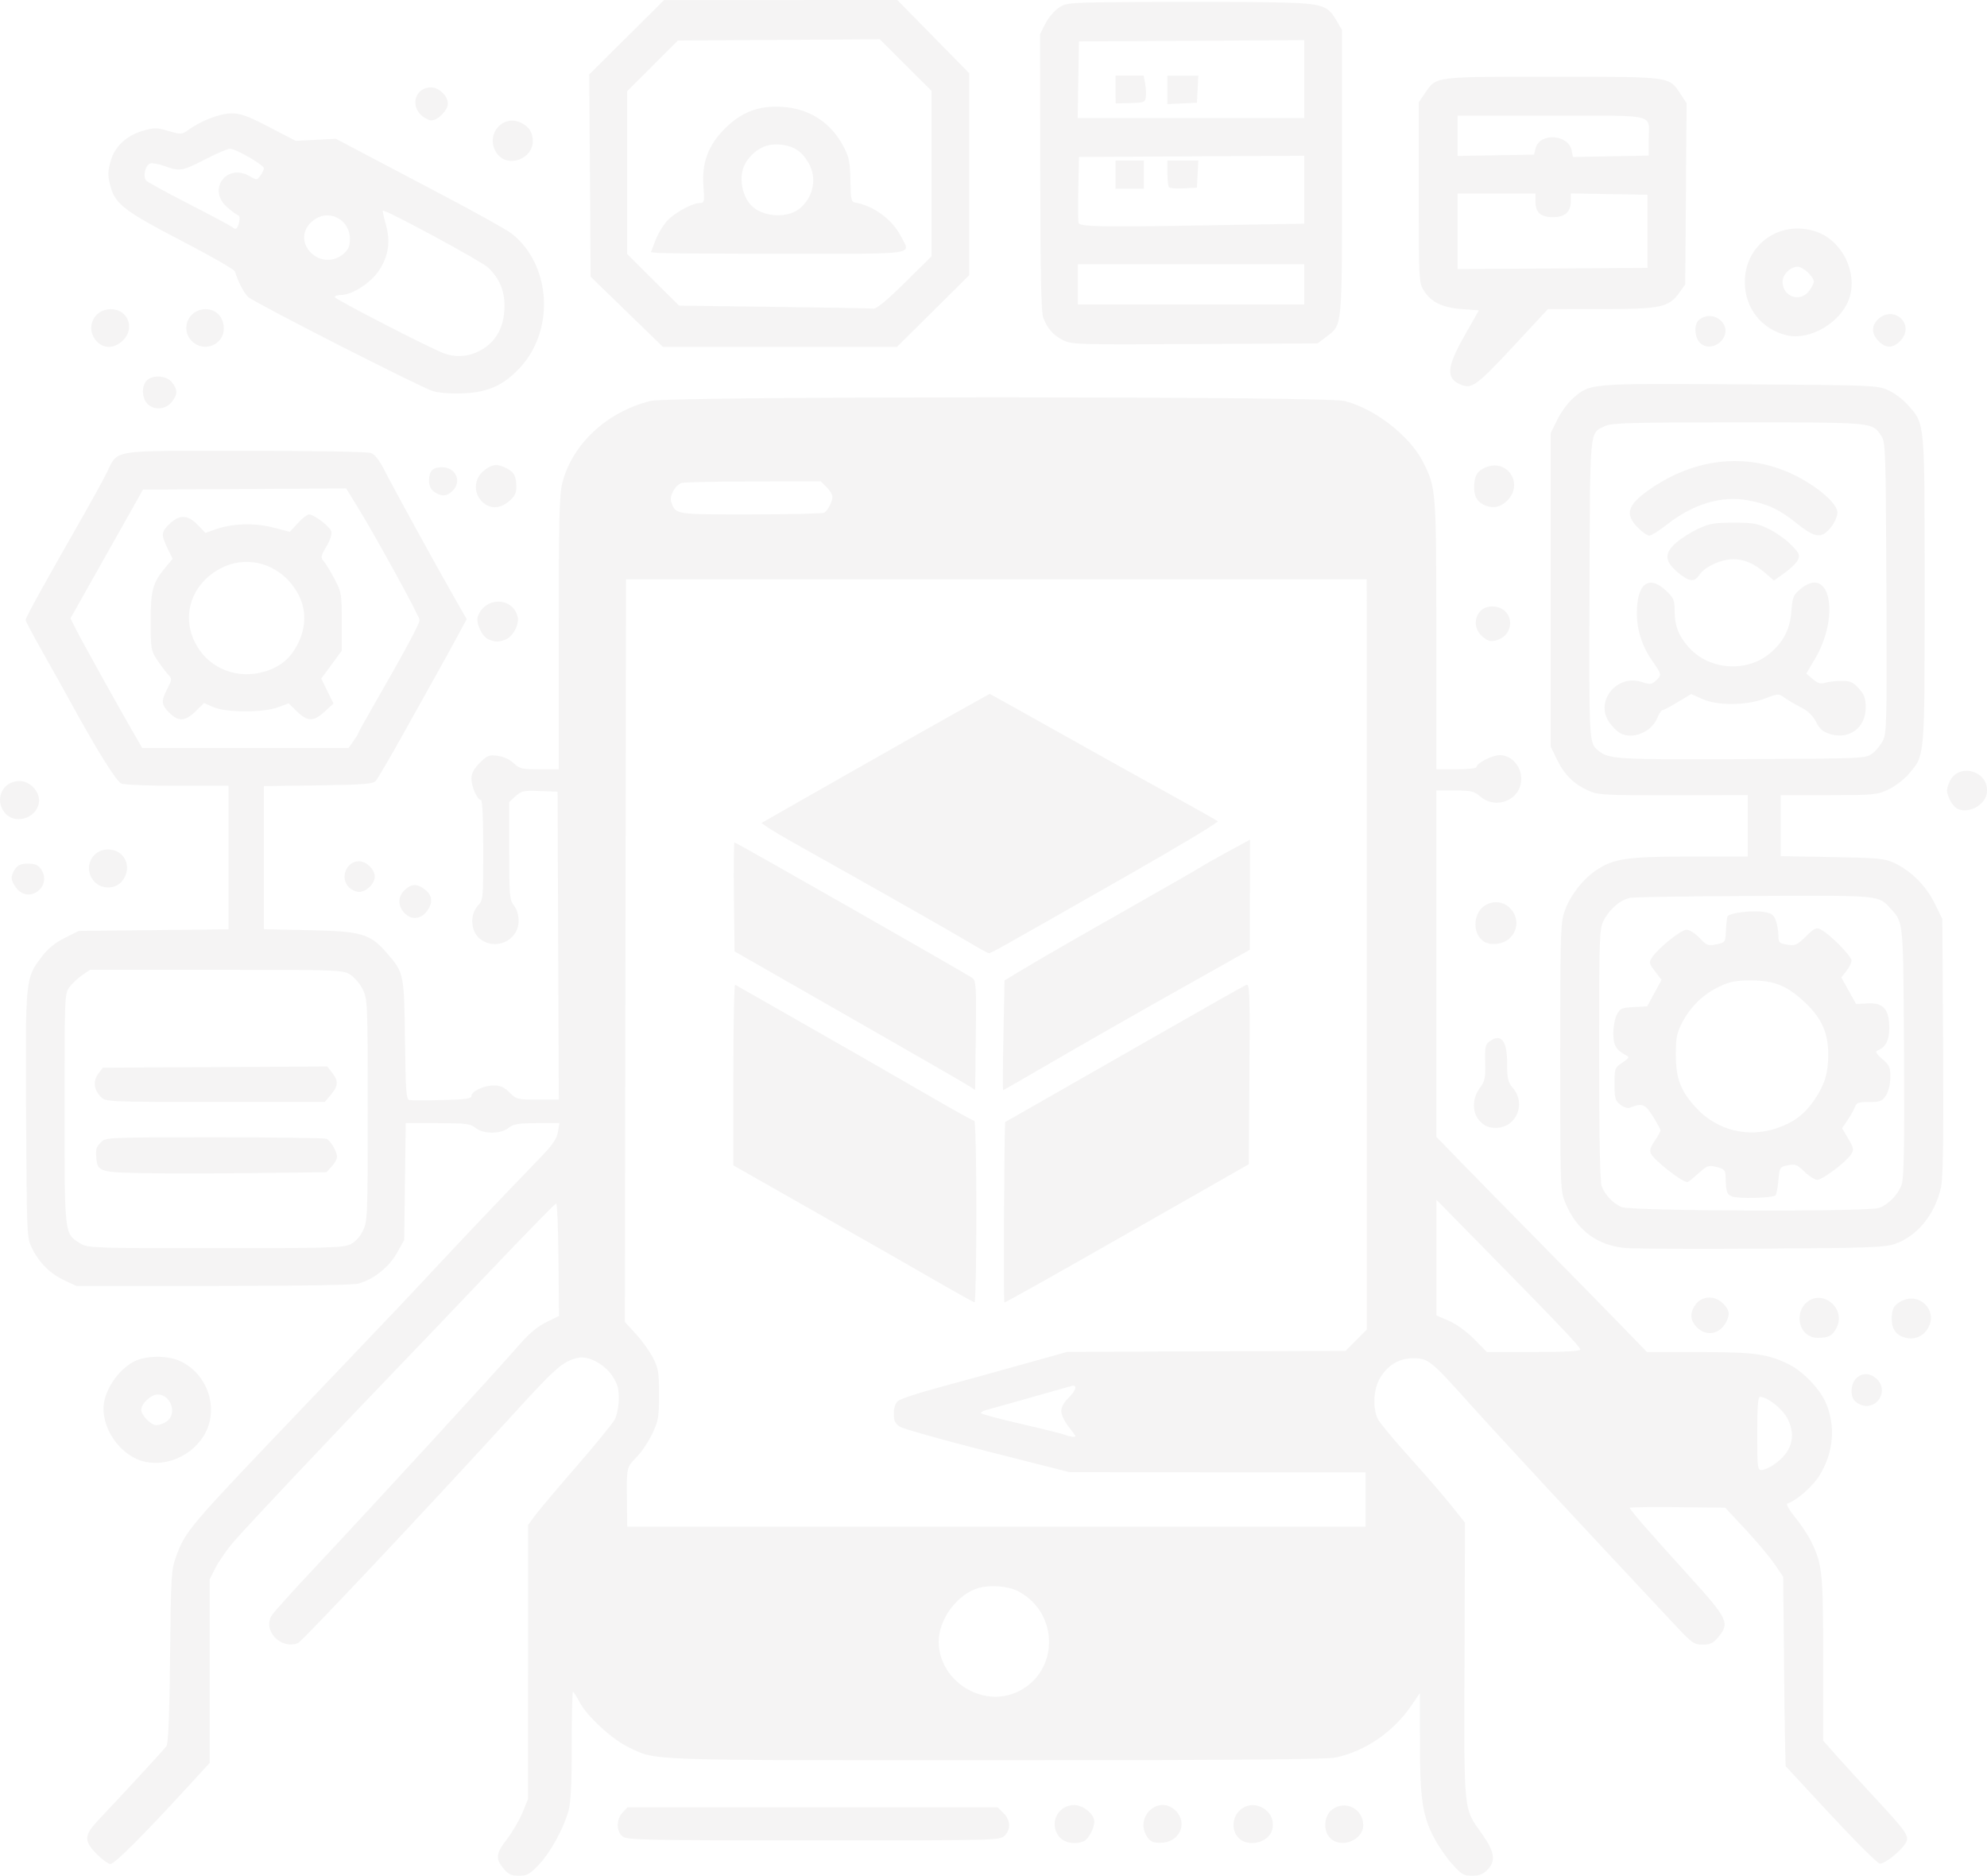 <?xml version="1.0" encoding="UTF-8" standalone="no"?>
<!-- Created with Inkscape (http://www.inkscape.org/) -->

<svg
   width="158.931mm"
   height="150.015mm"
   viewBox="0 0 158.931 150.015"
   version="1.1"
   id="svg1"
   xml:space="preserve"
   sodipodi:docname="path1.svg"
   inkscape:version="1.3.2 (091e20ef0f, 2023-11-25, custom)"
   xmlns:inkscape="http://www.inkscape.org/namespaces/inkscape"
   xmlns:sodipodi="http://sodipodi.sourceforge.net/DTD/sodipodi-0.dtd"
   xmlns="http://www.w3.org/2000/svg"
   xmlns:svg="http://www.w3.org/2000/svg"><sodipodi:namedview
     id="namedview1"
     pagecolor="#505050"
     bordercolor="#eeeeee"
     borderopacity="1"
     inkscape:showpageshadow="0"
     inkscape:pageopacity="0"
     inkscape:pagecheckerboard="0"
     inkscape:deskcolor="#505050"
     inkscape:document-units="mm"
     inkscape:zoom="0.90730035"
     inkscape:cx="299.79047"
     inkscape:cy="283.80899"
     inkscape:window-width="1366"
     inkscape:window-height="740"
     inkscape:window-x="0"
     inkscape:window-y="0"
     inkscape:window-maximized="1"
     inkscape:current-layer="svg1" /><defs
     id="defs1" /><g
     id="layer1"
     transform="translate(-25.535,-73.492)"
     style="opacity:0.05;mix-blend-mode:lighten"><path
       style="fill:#241c1c"
       d="m 65.812,222.928 c -0.666,-0.792 -0.617,-1.199 0.285,-2.369 0.426,-0.552 0.975,-1.493 1.222,-2.093 l 0.448,-1.09 0.004,-10.963 0.004,-10.963 0.539,-0.736 c 0.296,-0.405 1.788,-2.174 3.315,-3.932 1.527,-1.758 2.914,-3.456 3.082,-3.774 0.17,-0.321 0.311,-1.045 0.317,-1.629 0.009,-0.848 -0.091,-1.206 -0.521,-1.856 -0.621,-0.939 -1.933,-1.63 -2.739,-1.442 -1.226,0.286 -1.76,0.754 -5.371,4.718 -6.347,6.966 -16.705,17.976 -17.029,18.101 -1.405,0.539 -2.868,-1.045 -2.078,-2.25 0.167,-0.256 1.682,-1.933 3.366,-3.727 4.975,-5.301 14.633,-15.825 16.534,-18.016 0.668,-0.769 1.37,-1.346 2.037,-1.672 l 1.018,-0.498 -0.04,-4.502 c -0.022,-2.476 -0.103,-4.502 -0.181,-4.502 -0.078,0 -2.463,2.441 -5.299,5.424 -2.837,2.983 -6.305,6.613 -7.707,8.067 -4.493,4.657 -11.81,12.418 -12.809,13.586 -0.532,0.623 -1.179,1.552 -1.437,2.065 l -0.47,0.933 v 7.338 7.338 l -1.934,2.106 c -3.434,3.74 -5.678,5.975 -5.997,5.975 -0.172,0 -0.665,-0.356 -1.096,-0.792 -1.044,-1.054 -1.026,-1.499 0.112,-2.707 2.586,-2.745 5.262,-5.652 5.457,-5.928 0.156,-0.221 0.243,-2.342 0.294,-7.189 0.069,-6.464 0.097,-6.941 0.477,-7.963 0.786,-2.115 0.87,-2.213 10.695,-12.499 6.781,-7.099 7.531,-7.889 10.201,-10.755 1.45,-1.557 3.698,-3.934 4.995,-5.283 1.297,-1.349 2.851,-2.967 3.452,-3.596 0.795,-0.831 1.124,-1.333 1.206,-1.84 l 0.113,-0.696 h -1.792 c -1.506,0 -1.868,0.06 -2.272,0.377 -0.317,0.249 -0.765,0.377 -1.321,0.377 -0.555,0 -1.004,-0.128 -1.321,-0.377 -0.426,-0.335 -0.765,-0.377 -3.033,-0.377 h -2.553 l -0.059,4.67 -0.059,4.67 -0.582,1.038 c -0.632,1.128 -1.868,2.115 -3.064,2.447 -0.436,0.121 -4.766,0.192 -11.638,0.192 l -10.944,-7.9e-4 -0.943,-0.441 c -1.14,-0.533 -2.026,-1.409 -2.596,-2.564 -0.42,-0.853 -0.424,-0.938 -0.477,-10.659 -0.06,-10.972 -0.065,-10.923 1.257,-12.672 0.477,-0.631 1.052,-1.101 1.823,-1.49 l 1.126,-0.568 5.991,-0.063 5.991,-0.063 v -5.739 -5.739 h -4.045 c -2.225,0 -4.252,-0.079 -4.506,-0.175 -0.423,-0.161 -1.975,-2.66 -4.344,-6.995 -0.312,-0.571 -1.189,-2.139 -1.95,-3.484 -0.761,-1.345 -1.383,-2.518 -1.383,-2.605 0,-0.199 1.331,-2.609 4.716,-8.535 0.593,-1.038 1.361,-2.439 1.707,-3.113 1.054,-2.054 0.018,-1.878 11.066,-1.883 5.743,-0.002 9.852,0.069 10.136,0.177 0.317,0.121 0.678,0.581 1.074,1.368 0.643,1.28 4.188,7.734 5.671,10.325 l 0.911,1.591 -0.822,1.522 c -0.452,0.837 -1.157,2.117 -1.566,2.843 -0.409,0.726 -1.618,2.892 -2.687,4.812 -1.069,1.92 -2.064,3.618 -2.211,3.774 -0.22,0.232 -1.051,0.294 -4.602,0.343 l -4.334,0.06 v 5.722 5.722 l 3.632,0.077 c 4.183,0.089 4.841,0.279 6.164,1.783 1.406,1.598 1.424,1.68 1.489,6.99 0.051,4.132 0.097,4.761 0.354,4.812 0.162,0.032 1.346,0.033 2.63,8e-4 1.862,-0.046 2.335,-0.112 2.335,-0.325 0,-0.379 0.99,-0.843 1.798,-0.843 0.509,0 0.83,0.145 1.25,0.566 0.544,0.544 0.63,0.566 2.251,0.566 h 1.685 l -0.049,-12.312 -0.049,-12.312 -1.427,-0.054 c -1.299,-0.05 -1.473,-0.012 -1.934,0.416 l -0.507,0.47 v 3.895 c 0,3.609 0.028,3.93 0.377,4.374 0.232,0.295 0.377,0.765 0.377,1.224 0,1.606 -1.916,2.453 -3.15,1.392 -0.701,-0.603 -0.754,-1.917 -0.105,-2.608 0.413,-0.439 0.425,-0.564 0.425,-4.449 0,-2.469 -0.07,-3.998 -0.184,-3.998 -0.29,0 -0.76,-1.055 -0.76,-1.708 0,-0.429 0.186,-0.78 0.666,-1.26 0.6,-0.6 0.742,-0.655 1.436,-0.562 0.466,0.062 0.971,0.296 1.279,0.59 0.462,0.442 0.649,0.487 2.055,0.487 h 1.546 v -10.904 c 0,-9.246 0.045,-11.075 0.293,-12.029 0.81,-3.111 3.582,-5.673 7.066,-6.53 1.547,-0.381 53.947,-0.378 55.475,0.003 2.421,0.604 5.234,2.784 6.296,4.881 1.05,2.072 1.063,2.238 1.063,13.863 v 10.716 h 1.604 c 0.882,0 1.604,-0.078 1.604,-0.173 0,-0.315 1.26,-0.959 1.877,-0.959 0.916,0 1.709,0.875 1.709,1.887 0,1.676 -1.986,2.531 -3.284,1.415 -0.484,-0.416 -0.722,-0.471 -2.028,-0.471 h -1.48 v 13.847 13.847 l 1.9,1.956 c 1.045,1.076 3.995,4.08 6.557,6.678 2.562,2.597 5.498,5.59 6.524,6.651 l 1.867,1.929 h 4.179 c 4.487,0 5.514,0.145 7.24,1.019 1.08,0.547 2.392,1.92 2.871,3.004 0.822,1.861 0.641,4.033 -0.489,5.839 -0.568,0.909 -1.825,2.009 -2.584,2.261 -0.112,0.037 0.178,0.536 0.645,1.109 0.467,0.573 1.041,1.439 1.276,1.925 0.891,1.841 0.954,2.459 0.957,9.391 l 0.002,6.529 1.085,1.224 c 0.597,0.673 2.029,2.241 3.183,3.485 2.368,2.552 2.623,2.924 2.353,3.43 -0.337,0.63 -1.73,1.754 -2.098,1.693 -0.196,-0.032 -1.971,-1.799 -3.945,-3.927 l -3.588,-3.868 -0.052,-2.453 c -0.028,-1.349 -0.057,-3.429 -0.062,-4.623 -0.006,-1.193 -0.027,-3.499 -0.047,-5.123 l -0.036,-2.953 -0.708,-1.035 c -0.389,-0.569 -1.431,-1.81 -2.316,-2.758 l -1.608,-1.723 -3.817,-0.044 c -2.099,-0.024 -3.817,0.002 -3.816,0.059 1.8e-4,0.148 1.565,1.944 4.765,5.469 3.104,3.42 3.256,3.744 2.295,4.886 -0.393,0.467 -0.634,0.581 -1.23,0.581 -0.681,0 -0.853,-0.119 -2.106,-1.455 -7.85,-8.372 -14.293,-15.317 -16.665,-17.963 -2.966,-3.309 -3.19,-3.487 -4.399,-3.487 -1.134,0 -2.074,0.58 -2.677,1.653 -0.498,0.886 -0.554,2.407 -0.12,3.236 0.162,0.309 1.291,1.665 2.509,3.015 1.218,1.349 2.716,3.08 3.328,3.846 l 1.114,1.393 -0.032,11.06 c -0.036,12.466 -0.118,11.685 1.456,13.924 0.964,1.371 1.057,2.104 0.356,2.805 -0.336,0.336 -0.669,0.463 -1.209,0.463 -0.654,0 -0.848,-0.114 -1.575,-0.922 -0.456,-0.507 -1.105,-1.439 -1.442,-2.072 -0.946,-1.776 -1.154,-3.15 -1.158,-7.665 l -0.003,-3.96 -0.636,0.941 c -1.459,2.158 -3.709,3.71 -6.119,4.22 -0.711,0.15 -8.561,0.212 -27.179,0.212 -28.465,0 -27.055,0.05 -29.361,-1.041 -1.283,-0.607 -3.304,-2.46 -3.892,-3.568 -0.252,-0.475 -0.501,-0.863 -0.553,-0.863 -0.052,1e-4 -0.095,1.932 -0.095,4.293 0,3.093 -0.073,4.556 -0.263,5.236 -0.4,1.434 -1.459,3.349 -2.388,4.319 -0.714,0.745 -0.94,0.87 -1.575,0.87 -0.596,0 -0.837,-0.114 -1.23,-0.581 z m 41.152,-14.154 c 3.303,-1.599 3.305,-6.301 0.003,-8.029 -0.766,-0.401 -2.176,-0.52 -3.126,-0.264 -1.717,0.463 -3.247,2.519 -3.224,4.333 0.039,3.14 3.535,5.321 6.347,3.959 z m 27.798,-15.362 v -2.17 l -11.84,-0.007 -11.84,-0.007 -6.546,-1.663 c -3.601,-0.915 -6.763,-1.805 -7.029,-1.979 -0.378,-0.248 -0.482,-0.472 -0.482,-1.037 0,-0.45 0.124,-0.831 0.33,-1.012 0.182,-0.16 1.604,-0.634 3.161,-1.054 1.557,-0.42 4.529,-1.239 6.604,-1.82 l 3.774,-1.057 11.133,-0.041 11.133,-0.041 0.849,-0.849 0.849,-0.849 -0.004,-30.002 -0.004,-30.002 H 105.228 75.607 l -0.047,29.692 -0.047,29.692 0.896,0.984 c 0.493,0.541 1.109,1.402 1.368,1.913 0.414,0.817 0.472,1.172 0.472,2.911 0,1.775 -0.055,2.099 -0.528,3.113 -0.291,0.623 -0.857,1.472 -1.258,1.887 -0.826,0.854 -0.812,0.791 -0.782,3.538 l 0.022,2.028 h 29.53 29.53 z M 100.326,175.887 c -1.66,-0.959 -5.97,-3.42 -9.576,-5.469 l -6.557,-3.725 v -7.266 c 0,-3.997 0.064,-7.229 0.142,-7.183 0.078,0.046 1.967,1.121 4.198,2.39 4.466,2.54 7.695,4.392 11.964,6.864 1.547,0.896 2.884,1.629 2.972,1.629 0.088,0 0.159,3.269 0.159,7.265 0,3.996 -0.064,7.259 -0.142,7.252 -0.078,-0.007 -1.5,-0.797 -3.161,-1.756 z m 5.515,-5.428 c 0.024,-3.959 0.066,-7.213 0.094,-7.233 0.028,-0.019 1.028,-0.588 2.222,-1.265 1.193,-0.676 5.455,-3.111 9.471,-5.411 4.015,-2.3 7.434,-4.233 7.597,-4.296 0.267,-0.102 0.291,0.611 0.247,7.116 l -0.049,7.23 -7.548,4.304 c -8.152,4.649 -11.89,6.751 -12.004,6.751 -0.04,0 -0.053,-3.239 -0.029,-7.197 z m -2.927,-10.193 c -0.341,-0.216 -4.672,-2.709 -9.623,-5.54 l -9.003,-5.147 -0.051,-4.359 c -0.028,-2.397 -0.006,-4.359 0.049,-4.359 0.128,0 18.569,10.513 19.016,10.841 0.305,0.224 0.329,0.618 0.283,4.601 l -0.051,4.356 z m 2.881,-3.979 0.088,-4.387 1.279,-0.77 c 1.654,-0.996 4.23,-2.48 9.487,-5.462 2.335,-1.325 4.543,-2.594 4.906,-2.821 0.363,-0.227 1.403,-0.816 2.311,-1.308 l 1.651,-0.896 -0.006,4.402 -0.006,4.402 -5.87,3.302 c -3.229,1.816 -7.653,4.342 -9.833,5.614 -2.179,1.271 -3.992,2.311 -4.029,2.311 -0.036,0 -0.027,-1.974 0.022,-4.387 z m -2.827,-7.479 c -1.297,-0.782 -8.115,-4.65 -13.774,-7.815 -0.934,-0.522 -1.936,-1.114 -2.227,-1.316 l -0.529,-0.366 6.284,-3.578 c 3.456,-1.968 7.566,-4.292 9.132,-5.165 l 2.847,-1.588 2.813,1.565 c 1.547,0.861 3.917,2.187 5.266,2.947 1.349,0.76 4.151,2.317 6.227,3.461 2.076,1.144 3.845,2.142 3.931,2.217 0.087,0.075 -3.267,2.088 -7.453,4.473 -10.317,5.878 -10.69,6.087 -10.859,6.08 -0.081,-0.003 -0.827,-0.415 -1.658,-0.916 z m 64.44,41.821 c 1.419,-0.966 1.813,-2.222 1.135,-3.623 -0.394,-0.814 -1.621,-1.802 -2.238,-1.802 -0.157,0 -0.219,0.829 -0.219,2.925 0,2.721 0.024,2.925 0.349,2.925 0.192,0 0.63,-0.191 0.973,-0.425 z m -55.855,-2.286 c 0,-0.038 -0.255,-0.389 -0.566,-0.781 -0.311,-0.392 -0.566,-0.939 -0.566,-1.217 0,-0.315 0.213,-0.709 0.566,-1.047 0.631,-0.605 0.759,-1.124 0.236,-0.959 -0.182,0.057 -1.731,0.496 -3.444,0.976 -1.712,0.479 -3.262,0.915 -3.444,0.968 -0.182,0.053 -0.33,0.153 -0.33,0.222 0,0.069 1.422,0.453 3.161,0.852 1.738,0.4 3.33,0.795 3.538,0.878 0.405,0.163 0.849,0.219 0.849,0.107 z m 40.38,-6.928 c 0,-0.21 -1.66,-1.955 -7.873,-8.277 l -3.627,-3.691 -0.002,4.623 -0.002,4.623 1.003,0.434 c 0.594,0.257 1.417,0.853 2.019,1.462 l 1.016,1.028 h 3.733 c 2.542,0 3.733,-0.065 3.733,-0.203 z m -98.392,-8.4 c 0.411,-0.195 0.769,-0.581 1.019,-1.097 0.372,-0.768 0.386,-1.119 0.386,-9.64 0,-8.559 -0.013,-8.87 -0.391,-9.651 -0.215,-0.444 -0.671,-0.98 -1.013,-1.192 -0.606,-0.374 -0.889,-0.385 -10.714,-0.385 H 32.736 l -0.624,0.425 c -0.343,0.234 -0.801,0.664 -1.019,0.957 -0.388,0.523 -0.395,0.694 -0.395,9.718 0,10.217 -0.026,9.998 1.283,10.796 0.579,0.353 1.02,0.368 10.765,0.369 8.905,6.1e-4 10.239,-0.036 10.794,-0.3 z m -16.259,-5.695 c -3.717,-0.056 -3.953,-0.125 -4.039,-1.175 -0.062,-0.765 -0.016,-0.924 0.381,-1.321 0.366,-0.366 0.629,-0.377 9.042,-0.377 4.765,0 8.802,0.053 8.97,0.117 0.336,0.129 0.858,1.022 0.858,1.467 0,0.155 -0.191,0.491 -0.425,0.746 l -0.425,0.464 -5.472,0.065 c -3.01,0.036 -7.01,0.042 -8.89,0.014 z m -3.653,-6.076 c -0.588,-0.588 -0.679,-1.28 -0.245,-1.861 l 0.375,-0.502 8.975,-0.049 8.975,-0.049 0.393,0.499 c 0.517,0.657 0.495,1.052 -0.096,1.754 l -0.489,0.581 h -8.757 c -8.468,0 -8.77,-0.012 -9.13,-0.373 z m 20.172,-28.479 c 0.215,-0.301 0.39,-0.588 0.39,-0.638 0,-0.049 0.581,-1.098 1.291,-2.33 2.374,-4.119 3.615,-6.424 3.615,-6.715 0,-0.301 -3.558,-6.778 -5.031,-9.16 l -0.847,-1.37 -8.124,0.049 -8.124,0.049 -2.9,5.148 -2.9,5.148 0.497,0.98 c 0.492,0.972 3.408,6.214 4.616,8.301 l 0.628,1.085 h 8.25 8.25 z m -14.72,-2.268 c -0.656,-0.656 -0.677,-0.915 -0.16,-1.929 0.387,-0.759 0.387,-0.772 0.027,-1.172 -0.201,-0.222 -0.589,-0.743 -0.863,-1.156 -0.471,-0.71 -0.499,-0.879 -0.499,-3.074 0,-2.514 0.162,-3.084 1.247,-4.373 l 0.511,-0.607 -0.407,-0.838 c -0.537,-1.105 -0.516,-1.33 0.179,-1.979 0.795,-0.743 1.443,-0.714 2.229,0.097 l 0.625,0.644 0.78,-0.279 c 1.342,-0.479 3.144,-0.538 4.637,-0.151 l 1.333,0.346 0.638,-0.697 c 0.351,-0.383 0.75,-0.697 0.886,-0.697 0.398,0 1.661,0.954 1.786,1.348 0.07,0.221 -0.08,0.695 -0.388,1.219 -0.452,0.771 -0.474,0.889 -0.217,1.174 0.157,0.174 0.546,0.813 0.865,1.42 0.557,1.059 0.58,1.199 0.58,3.423 v 2.319 l -0.82,1.113 -0.82,1.113 0.489,0.998 0.489,0.998 -0.704,0.645 c -0.889,0.815 -1.371,0.813 -2.213,-0.009 l -0.67,-0.654 -0.848,0.318 c -1.174,0.44 -4.157,0.432 -5.175,-0.015 l -0.742,-0.325 -0.681,0.665 c -0.83,0.81 -1.369,0.839 -2.095,0.114 z m 7.635,-3.301 c 1.243,-0.374 2.071,-1.069 2.644,-2.218 0.865,-1.735 0.63,-3.492 -0.663,-4.965 -1.381,-1.573 -3.587,-2.029 -5.412,-1.119 -2.477,1.234 -3.35,3.956 -2.005,6.251 1.094,1.867 3.292,2.696 5.437,2.051 z m 44.76,-12.708 c 0.283,-0.189 0.641,-0.896 0.641,-1.267 0,-0.167 -0.208,-0.512 -0.463,-0.767 l -0.463,-0.463 -5.339,0.003 c -2.937,0.001 -5.534,0.055 -5.771,0.118 -0.518,0.139 -1.029,1.041 -0.859,1.518 0.363,1.022 0.244,1.003 6.368,1 3.123,-0.002 5.772,-0.065 5.886,-0.142 z m 18.753,105.859 c -0.807,-1.026 -0.085,-2.5 1.223,-2.5 0.722,0 1.611,0.729 1.611,1.321 0,0.542 -0.486,1.438 -0.858,1.581 -0.745,0.286 -1.567,0.119 -1.976,-0.402 z m 7.055,0.037 c -1.05,-1.602 0.957,-3.414 2.297,-2.074 1.009,1.009 0.269,2.556 -1.222,2.556 -0.606,0 -0.823,-0.097 -1.075,-0.482 z m 7.296,0.069 c -0.541,-0.581 -0.505,-1.559 0.078,-2.143 1.107,-1.107 3.021,-0.024 2.64,1.494 -0.267,1.064 -1.956,1.468 -2.718,0.649 z m 7.352,0.036 c -0.587,-0.587 -0.514,-1.752 0.141,-2.268 1.031,-0.811 2.5,-0.085 2.5,1.237 0,1.206 -1.774,1.898 -2.642,1.031 z M 75.366,220.384 c -0.545,-0.382 -0.563,-1.368 -0.035,-1.935 l 0.385,-0.413 h 14.813 14.813 l 0.463,0.463 c 0.561,0.561 0.596,1.291 0.086,1.801 -0.371,0.371 -0.629,0.377 -15.242,0.377 -13.148,0 -14.913,-0.034 -15.284,-0.294 z M 36.309,190.098 c -1.452,-0.738 -2.496,-2.397 -2.496,-3.966 0,-1.357 1.132,-3.085 2.466,-3.766 0.891,-0.455 2.542,-0.491 3.531,-0.078 2.344,0.979 3.327,3.92 2.017,6.038 -1.172,1.895 -3.686,2.702 -5.518,1.772 z m 2.556,-2.924 c 0.87,-0.61 0.348,-2.159 -0.728,-2.159 -0.524,0 -1.305,0.734 -1.305,1.226 0,0.43 0.778,1.226 1.198,1.226 0.229,0 0.605,-0.132 0.835,-0.294 z m 135.187,-1.51 c -0.292,-0.205 -0.419,-0.486 -0.419,-0.93 0,-1.122 1.018,-1.717 1.862,-1.089 1.382,1.027 -0.033,3.007 -1.443,2.019 z m 3.855,-5.197 c -0.691,-0.189 -1.053,-0.678 -1.061,-1.428 -0.009,-0.859 0.155,-1.171 0.785,-1.497 1.451,-0.75 2.937,0.777 2.113,2.172 -0.399,0.675 -1.09,0.958 -1.838,0.753 z m -8.016,-0.418 c -0.579,-0.616 -0.554,-1.701 0.053,-2.308 1.263,-1.263 3.31,0.348 2.481,1.953 -0.326,0.63 -0.633,0.791 -1.511,0.791 -0.396,0 -0.757,-0.154 -1.022,-0.437 z m -8.627,-0.404 c -0.566,-0.566 -0.591,-1.211 -0.072,-1.87 0.525,-0.668 1.516,-0.683 2.165,-0.034 0.513,0.513 0.571,0.868 0.244,1.483 -0.524,0.984 -1.582,1.175 -2.336,0.421 z m -5.652,-6.339 c -2.303,-0.18 -3.974,-1.427 -4.885,-3.645 -0.389,-0.946 -0.398,-1.215 -0.398,-11.63 0,-9.797 0.028,-10.74 0.341,-11.639 0.432,-1.238 1.411,-2.526 2.477,-3.26 1.427,-0.982 2.484,-1.14 7.599,-1.14 h 4.583 v -2.456 -2.456 l -5.945,0.011 c -5.431,0.01 -6.014,-0.02 -6.746,-0.345 -1.202,-0.534 -1.949,-1.257 -2.537,-2.453 l -0.529,-1.076 v -12.548 -12.548 l 0.53,-1.08 c 0.292,-0.594 0.864,-1.366 1.272,-1.715 1.384,-1.185 1.216,-1.171 13.293,-1.099 10.509,0.062 10.98,0.08 11.847,0.449 0.516,0.219 1.218,0.742 1.637,1.218 1.365,1.551 1.328,1.136 1.328,14.776 0,13.571 0.032,13.196 -1.273,14.722 -0.378,0.441 -1.116,1.002 -1.641,1.247 -0.902,0.42 -1.16,0.444 -4.775,0.446 l -3.821,0.002 v 2.437 2.437 l 4.104,0.072 c 3.667,0.064 4.195,0.114 4.953,0.464 1.351,0.624 2.555,1.821 3.248,3.228 l 0.62,1.259 0.061,10.194 c 0.043,7.303 -0.002,10.488 -0.161,11.231 -0.465,2.178 -1.894,3.943 -3.694,4.565 -0.81,0.279 -2.105,0.326 -10.546,0.377 -5.293,0.032 -10.218,0.012 -10.944,-0.045 z m 20.225,-3.211 c 0.76,-0.287 1.522,-1.074 1.8,-1.859 0.185,-0.522 0.228,-2.928 0.189,-10.554 -0.056,-10.639 -0.032,-10.385 -1.055,-11.51 -0.999,-1.099 -0.702,-1.071 -10.875,-1.027 -5.137,0.022 -9.614,0.089 -9.948,0.149 -0.782,0.14 -1.668,0.891 -2.137,1.808 -0.353,0.691 -0.369,1.171 -0.369,10.719 0,6.622 0.068,10.175 0.201,10.527 0.268,0.707 0.897,1.372 1.591,1.68 0.731,0.325 19.756,0.385 20.602,0.066 z m -11.781,-0.926 c -0.412,-0.177 -0.469,-0.358 -0.503,-1.609 -0.013,-0.491 -0.108,-0.589 -0.713,-0.738 -0.647,-0.16 -0.753,-0.122 -1.463,0.519 -0.421,0.38 -0.813,0.691 -0.871,0.691 -0.432,0 -2.605,-1.691 -2.913,-2.266 -0.134,-0.25 -0.06,-0.511 0.288,-1.024 0.257,-0.379 0.468,-0.76 0.468,-0.848 0,-0.087 -0.276,-0.596 -0.613,-1.13 -0.63,-0.999 -0.838,-1.075 -1.856,-0.681 -0.166,0.064 -0.501,-0.048 -0.755,-0.253 -0.401,-0.324 -0.456,-0.523 -0.456,-1.649 0,-1.238 0.021,-1.294 0.623,-1.703 0.588,-0.399 0.602,-0.434 0.251,-0.622 -0.76,-0.407 -0.968,-0.779 -0.968,-1.734 0,-0.517 0.127,-1.186 0.283,-1.487 0.255,-0.493 0.389,-0.553 1.354,-0.604 l 1.071,-0.057 0.575,-1.059 0.575,-1.059 -0.52,-0.682 c -0.484,-0.634 -0.5,-0.713 -0.235,-1.118 0.485,-0.74 2.322,-2.213 2.759,-2.213 0.23,0 0.693,0.295 1.037,0.66 0.575,0.609 0.678,0.649 1.343,0.511 0.709,-0.147 0.721,-0.164 0.763,-1.079 0.024,-0.511 0.08,-1.028 0.127,-1.148 0.11,-0.286 2.007,-0.518 2.941,-0.36 0.598,0.101 0.768,0.229 0.933,0.703 0.111,0.319 0.202,0.853 0.202,1.188 0,0.555 0.06,0.617 0.705,0.722 0.639,0.104 0.778,0.043 1.488,-0.654 0.71,-0.697 0.824,-0.747 1.229,-0.54 0.691,0.354 2.427,2.117 2.427,2.465 0,0.171 -0.184,0.545 -0.41,0.832 l -0.41,0.521 0.593,1.062 0.593,1.062 0.932,-0.051 c 1.243,-0.068 1.72,0.476 1.72,1.964 0,1.008 -0.298,1.567 -0.967,1.817 -0.181,0.067 -0.06,0.268 0.401,0.664 0.592,0.508 0.659,0.662 0.648,1.485 -0.008,0.547 -0.15,1.128 -0.352,1.436 -0.299,0.457 -0.457,0.518 -1.342,0.518 -0.825,0 -1.024,0.065 -1.119,0.363 -0.063,0.2 -0.325,0.672 -0.58,1.049 l -0.465,0.685 0.493,0.841 c 0.452,0.772 0.47,0.877 0.212,1.27 -0.402,0.614 -2.276,2.018 -2.692,2.018 -0.194,0 -0.653,-0.292 -1.02,-0.648 -0.593,-0.576 -0.743,-0.633 -1.329,-0.512 -0.645,0.133 -0.663,0.162 -0.756,1.2 -0.052,0.585 -0.159,1.126 -0.236,1.204 -0.219,0.219 -3.017,0.286 -3.49,0.083 z m 3.657,-5.47 c 1.323,-0.465 2.157,-1.097 2.93,-2.221 0.834,-1.212 1.129,-2.175 1.124,-3.668 -0.005,-1.711 -0.528,-2.886 -1.834,-4.121 -1.441,-1.363 -2.452,-1.781 -4.321,-1.786 -1.242,-0.004 -1.693,0.083 -2.547,0.488 -1.286,0.61 -2.302,1.59 -2.972,2.869 -0.441,0.842 -0.514,1.204 -0.514,2.583 -9.6e-4,1.907 0.377,2.898 1.621,4.247 1.669,1.811 4.176,2.43 6.512,1.609 z m 7.557,-29.928 c 0.293,-0.215 0.682,-0.682 0.865,-1.038 0.309,-0.601 0.329,-1.476 0.283,-12.252 -0.048,-11.041 -0.067,-11.63 -0.408,-12.133 -0.743,-1.096 -0.52,-1.075 -11.444,-1.075 -8.766,0 -10.108,0.038 -10.659,0.299 -1.249,0.593 -1.188,-0.05 -1.236,13.027 -0.044,12.103 -0.033,12.312 0.665,12.892 0.874,0.725 1.403,0.758 11.556,0.713 9.626,-0.042 9.857,-0.052 10.378,-0.434 z m -20.124,-1.634 c -0.256,-0.135 -0.667,-0.541 -0.912,-0.903 -1.134,-1.674 0.641,-3.853 2.61,-3.203 0.668,0.22 0.788,0.21 1.126,-0.096 0.496,-0.449 0.487,-0.507 -0.256,-1.557 -0.821,-1.161 -1.253,-2.486 -1.253,-3.843 0,-2.378 0.953,-3.109 2.345,-1.796 0.604,0.569 0.674,0.737 0.674,1.61 0,1.158 0.313,1.982 1.091,2.868 1.688,1.922 4.791,2.106 6.684,0.396 1,-0.903 1.475,-1.902 1.572,-3.305 0.072,-1.035 0.15,-1.226 0.69,-1.686 2.387,-2.033 3.248,2.107 1.165,5.609 l -0.67,1.127 0.515,0.443 c 0.402,0.345 0.624,0.41 1.008,0.294 0.271,-0.082 0.862,-0.15 1.315,-0.15 0.689,-6e-5 0.911,0.099 1.368,0.611 0.444,0.497 0.546,0.783 0.546,1.531 0,1.605 -1.305,2.572 -2.848,2.11 -0.568,-0.17 -0.825,-0.392 -1.118,-0.966 -0.255,-0.499 -0.644,-0.878 -1.179,-1.149 -0.44,-0.223 -1.033,-0.569 -1.319,-0.771 -0.516,-0.364 -0.526,-0.363 -1.604,0.047 -1.506,0.573 -3.761,0.59 -4.997,0.037 l -0.893,-0.4 -1.077,0.648 c -0.592,0.357 -1.144,0.648 -1.227,0.648 -0.083,0 -0.272,0.291 -0.42,0.646 -0.463,1.109 -1.952,1.716 -2.937,1.198 z m 4.557,-12.897 c -1.038,-0.888 -1.061,-1.5 -0.09,-2.352 0.384,-0.338 1.17,-0.835 1.745,-1.105 0.897,-0.421 1.302,-0.491 2.839,-0.491 1.566,0 1.924,0.065 2.83,0.51 0.571,0.28 1.371,0.851 1.778,1.268 0.643,0.658 0.714,0.815 0.543,1.188 -0.108,0.237 -0.585,0.708 -1.06,1.047 l -0.862,0.617 -0.624,-0.544 c -0.923,-0.804 -1.734,-1.162 -2.631,-1.162 -0.967,0 -2.285,0.604 -2.699,1.236 -0.414,0.633 -0.842,0.581 -1.77,-0.213 z m -3.166,-3.552 c -1.088,-1.088 -0.824,-1.855 1.082,-3.149 3.921,-2.663 8.381,-2.89 12.25,-0.622 1.517,0.889 2.632,1.969 2.632,2.55 0,0.477 -0.431,1.225 -0.935,1.622 -0.536,0.422 -1.083,0.249 -2.296,-0.725 -1.4,-1.125 -2.353,-1.576 -3.933,-1.862 -2.124,-0.385 -4.381,0.295 -6.492,1.957 -0.609,0.48 -1.233,0.872 -1.387,0.872 -0.154,0 -0.568,-0.289 -0.921,-0.642 z m -12.598,47.506 c -0.67,-0.67 -0.685,-1.816 -0.036,-2.696 0.403,-0.546 0.457,-0.803 0.425,-2.033 -0.032,-1.201 0.017,-1.447 0.329,-1.676 0.941,-0.688 1.426,-0.093 1.426,1.747 0,1.241 0.06,1.493 0.472,1.982 1.071,1.272 0.247,3.173 -1.375,3.173 -0.552,0 -0.872,-0.128 -1.241,-0.497 z m 0.208,-14.456 c -0.912,-0.693 -0.758,-2.362 0.268,-2.893 1.658,-0.857 3.218,1.238 1.944,2.612 -0.53,0.572 -1.643,0.713 -2.212,0.281 z m -86.368,-2.35 c -0.47,-0.597 -0.387,-1.292 0.215,-1.801 0.513,-0.434 0.942,-0.417 1.549,0.061 0.599,0.472 0.636,1.079 0.106,1.753 -0.53,0.674 -1.334,0.668 -1.87,-0.014 z m -30.935,-1.873 c -0.467,-0.594 -0.491,-0.974 -0.097,-1.536 0.218,-0.311 0.483,-0.419 1.027,-0.419 0.544,0 0.809,0.108 1.027,0.419 0.963,1.374 -0.921,2.853 -1.957,1.536 z m 26.592,-0.069 c -0.734,-0.734 -0.208,-2.076 0.814,-2.076 0.583,0 1.262,0.66 1.262,1.226 0,0.566 -0.679,1.226 -1.262,1.226 -0.24,0 -0.606,-0.17 -0.814,-0.377 z m -20.346,-0.437 c -0.939,-0.999 -0.28,-2.582 1.074,-2.582 1.356,0 2.004,1.429 1.144,2.522 -0.522,0.664 -1.622,0.694 -2.218,0.06 z m -7.189,-5.533 c -0.838,-1.065 -0.152,-2.522 1.187,-2.522 0.899,0 1.714,0.935 1.551,1.78 -0.242,1.256 -1.967,1.723 -2.738,0.742 z m 156.262,-0.271 c -0.238,-0.093 -0.558,-0.468 -0.71,-0.833 -0.24,-0.574 -0.241,-0.749 -0.012,-1.298 0.713,-1.705 3.341,-0.899 2.994,0.919 -0.173,0.904 -1.393,1.555 -2.272,1.212 z M 64.608,124.625 c -0.504,-0.202 -1.033,-1.325 -0.858,-1.82 0.567,-1.604 2.785,-1.596 3.188,0.011 0.153,0.608 -0.376,1.598 -0.975,1.826 -0.567,0.215 -0.783,0.213 -1.355,-0.017 z m 79.492,-0.229 c -0.991,-0.852 -0.496,-2.404 0.766,-2.404 1.785,0 2,2.312 0.254,2.738 -0.364,0.089 -0.63,0.002 -1.02,-0.334 z M 64.089,113.604 c -0.699,-0.699 -0.647,-1.802 0.117,-2.445 0.662,-0.557 1.097,-0.606 1.859,-0.212 0.61,0.316 0.768,0.627 0.768,1.515 0,0.47 -0.146,0.751 -0.581,1.117 -0.745,0.627 -1.553,0.636 -2.164,0.025 z m 80.297,0.329 c -0.64,-0.235 -0.943,-0.692 -0.943,-1.417 0,-0.954 0.23,-1.361 0.933,-1.652 1.729,-0.716 3.053,1.322 1.724,2.652 -0.524,0.524 -1.065,0.656 -1.713,0.418 z M 60.271,112.83 c -0.287,-0.201 -0.419,-0.487 -0.419,-0.906 0,-0.769 0.29,-1.065 1.046,-1.065 1.094,0 1.598,1.13 0.841,1.887 -0.453,0.453 -0.903,0.479 -1.468,0.084 z m -22.97,-7.068 c -0.429,-0.474 -0.445,-1.424 -0.032,-1.837 0.487,-0.487 1.602,-0.405 2.029,0.15 0.46,0.598 0.453,0.958 -0.027,1.569 -0.489,0.622 -1.461,0.68 -1.97,0.117 z M 60.127,104.757 C 59.025,104.396 45.87,97.692 45.394,97.248 c -0.352,-0.328 -0.797,-1.18 -1.072,-2.05 -0.049,-0.156 -1.974,-1.26 -4.277,-2.453 -4.464,-2.313 -5.278,-2.93 -5.653,-4.279 -0.257,-0.926 -0.253,-1.263 0.026,-2.195 0.324,-1.081 1.264,-1.946 2.509,-2.308 0.95,-0.276 1.123,-0.276 2.082,0.003 1.007,0.293 1.065,0.29 1.587,-0.082 1.064,-0.757 2.54,-1.324 3.456,-1.326 0.731,-10e-4 1.297,0.205 3.019,1.099 l 2.119,1.101 1.604,-0.084 1.604,-0.084 1.698,0.896 c 0.934,0.493 3.948,2.08 6.699,3.528 2.75,1.448 5.298,2.866 5.661,3.152 3.141,2.472 3.484,7.653 0.708,10.69 -1.326,1.451 -2.605,2.027 -4.656,2.097 -0.982,0.033 -1.919,-0.043 -2.382,-0.195 z m 3.455,-3.058 c 1.499,-0.626 2.297,-1.917 2.304,-3.725 0.005,-1.244 -0.398,-2.198 -1.302,-3.082 -0.502,-0.491 -8.285,-4.695 -8.428,-4.552 -0.029,0.029 0.081,0.529 0.243,1.112 0.386,1.387 0.21,2.531 -0.567,3.694 -0.659,0.986 -2.124,1.928 -3.008,1.935 -0.285,0.002 -0.519,0.078 -0.519,0.168 0,0.167 7.742,4.148 8.774,4.513 0.826,0.292 1.709,0.27 2.504,-0.062 z M 52.997,93.803 c 0.414,-0.356 0.525,-0.614 0.525,-1.216 0,-1.433 -1.495,-2.332 -2.698,-1.622 -1.092,0.645 -1.281,1.878 -0.421,2.738 0.722,0.722 1.822,0.764 2.594,0.1 z m -8.341,-2.515 c 0.082,-0.329 0.049,-0.541 -0.092,-0.588 -0.122,-0.041 -0.51,-0.327 -0.863,-0.638 -1.617,-1.42 -0.03,-3.563 1.827,-2.467 0.522,0.309 0.558,0.306 0.825,-0.047 0.154,-0.203 0.282,-0.471 0.285,-0.596 0.007,-0.267 -2.242,-1.566 -2.712,-1.566 -0.178,0 -1.068,0.382 -1.979,0.849 -1.855,0.951 -2.022,0.979 -3.252,0.538 -0.48,-0.172 -1,-0.264 -1.155,-0.205 -0.402,0.154 -0.6,1.084 -0.294,1.38 0.136,0.131 1.69,0.98 3.455,1.885 1.764,0.906 3.288,1.719 3.387,1.807 0.299,0.268 0.434,0.185 0.569,-0.353 z m 97.742,12.975 c -1.227,-0.492 -1.167,-1.384 0.263,-3.904 l 1.162,-2.048 -1.376,-0.101 c -1.584,-0.116 -2.475,-0.564 -3.061,-1.537 -0.36,-0.597 -0.377,-0.961 -0.377,-7.81 v -7.184 l 0.463,-0.676 c 0.976,-1.424 0.592,-1.372 10.198,-1.372 9.636,0 9.343,-0.04 10.291,1.392 l 0.477,0.721 -0.054,7.246 -0.054,7.246 -0.453,0.635 c -0.861,1.208 -1.466,1.337 -6.269,1.342 l -4.269,0.004 -2.496,2.689 c -3.175,3.42 -3.56,3.711 -4.445,3.357 z m 14.913,-12.272 v -2.925 l -3.066,-0.052 -3.066,-0.052 v 0.603 c 0,0.874 -0.464,1.293 -1.431,1.293 -0.985,0 -1.399,-0.367 -1.399,-1.24 v -0.647 h -3.113 -3.113 v 3.021 3.021 l 7.595,-0.049 7.595,-0.049 z m 0.094,-7.353 c 0,-2.094 0.823,-1.893 -7.757,-1.893 h -7.527 v 1.609 1.609 l 3.058,-0.052 3.058,-0.052 0.111,-0.47 c 0.313,-1.33 2.672,-1.178 2.909,0.187 0.045,0.259 0.088,0.472 0.096,0.472 0.008,0 1.372,-0.025 3.033,-0.056 l 3.019,-0.056 z M 33.279,100.799 c -0.958,-1.02 -0.279,-2.582 1.121,-2.582 1.373,0 1.964,1.549 0.958,2.512 -0.671,0.643 -1.515,0.672 -2.08,0.07 z m 7.601,-0.026 c -0.959,-0.959 -0.272,-2.556 1.099,-2.556 0.852,0 1.457,0.646 1.457,1.555 0,1.312 -1.613,1.943 -2.556,1.001 z m 34.789,-2.344 -2.892,-2.807 -0.056,-8.09 -0.056,-8.09 2.994,-2.972 2.994,-2.972 9.327,-0.003 9.327,-0.003 2.878,2.932 2.878,2.932 v 8.07 8.07 l -2.891,2.87 -2.891,2.87 h -9.359 -9.359 z m 22.233,-2.324 2.141,-2.112 v -6.618 -6.618 l -2.069,-2.062 -2.069,-2.062 -8.074,0.051 -8.074,0.051 -2.028,2.025 -2.028,2.025 v 6.513 6.513 l 2.072,2.062 2.072,2.062 7.599,0.098 c 4.179,0.054 7.76,0.117 7.958,0.142 0.237,0.029 1.088,-0.675 2.5,-2.068 z m -19.601,-2.38 -0.703,-0.058 0.366,-0.964 c 0.202,-0.53 0.638,-1.244 0.969,-1.587 0.644,-0.665 2,-1.389 2.6,-1.389 0.336,0 0.357,-0.107 0.265,-1.368 -0.136,-1.868 0.383,-3.251 1.72,-4.588 1.317,-1.317 2.715,-1.849 4.561,-1.735 2.234,0.138 3.957,1.273 4.983,3.281 0.389,0.761 0.473,1.21 0.493,2.617 0.021,1.503 0.065,1.705 0.377,1.758 1.474,0.248 2.985,1.363 3.671,2.708 0.765,1.499 1.524,1.384 -9.12,1.384 -5.215,0 -9.798,-0.026 -10.184,-0.058 z m 11.304,-3.645 c 1.024,-0.944 1.272,-2.377 0.613,-3.536 -0.554,-0.975 -1.224,-1.403 -2.333,-1.492 -1.046,-0.084 -1.894,0.335 -2.595,1.282 -0.813,1.098 -0.455,3.128 0.682,3.873 1.099,0.72 2.777,0.661 3.632,-0.127 z m 71.883,10.807 c -0.453,-0.5 -0.463,-1.524 -0.019,-1.849 1.167,-0.853 2.679,0.472 1.834,1.608 -0.471,0.634 -1.354,0.751 -1.816,0.241 z m 14.307,-0.114 c -0.581,-0.581 -0.591,-1.238 -0.026,-1.768 0.546,-0.513 1.334,-0.527 1.828,-0.033 0.51,0.51 0.475,1.24 -0.086,1.801 -0.588,0.588 -1.128,0.588 -1.715,0 z m -65.255,-0.089 c -0.788,-0.403 -1.216,-0.896 -1.566,-1.799 -0.16,-0.413 -0.226,-3.646 -0.236,-11.618 l -0.014,-11.046 0.425,-0.84 c 0.234,-0.462 0.713,-1.032 1.066,-1.266 0.629,-0.418 0.757,-0.427 6.699,-0.465 3.332,-0.021 7.798,-0.012 9.926,0.021 4.436,0.069 4.837,0.171 5.573,1.427 l 0.465,0.794 v 11.358 c 0,12.591 0.038,12.187 -1.239,13.161 l -0.713,0.544 -9.827,0.052 c -9.483,0.051 -9.852,0.039 -10.558,-0.322 z m 19.317,-4.448 v -1.604 h -9.057 -9.057 v 1.604 1.604 h 9.057 9.057 z m -7.784,-4.723 7.784,-0.133 v -2.716 -2.716 l -9.01,0.049 -9.01,0.049 -0.053,2.538 c -0.029,1.396 -0.019,2.627 0.023,2.736 0.117,0.305 1.833,0.337 10.266,0.193 z m -7.312,-4.051 v -1.132 h 1.132 1.132 v 1.132 1.132 h -1.132 -1.132 z m 4.285,1.015 c -0.074,-0.074 -0.134,-0.587 -0.134,-1.14 v -1.006 h 1.236 1.236 l -0.057,1.085 -0.057,1.085 -1.045,0.055 c -0.575,0.03 -1.106,-0.005 -1.179,-0.079 z m 10.81,-8.658 v -3.115 l -9.01,0.049 -9.01,0.049 -0.052,3.066 -0.052,3.066 h 9.062 9.062 z m -15.095,0.831 v -1.113 h 1.124 1.124 l 0.119,0.636 c 0.066,0.35 0.091,0.838 0.056,1.085 -0.059,0.415 -0.154,0.451 -1.243,0.477 l -1.179,0.028 z m 4.151,0.029 v -1.141 h 1.236 1.236 l -0.057,1.085 -0.057,1.085 -1.179,0.056 -1.179,0.056 z m 49.531,19.627 c -2.019,-0.49 -3.349,-2.18 -3.349,-4.255 0,-3.022 2.843,-5.021 5.727,-4.027 2.051,0.707 3.315,3.249 2.637,5.302 -0.64,1.939 -3.152,3.431 -5.015,2.98 z m 1.779,-3.528 c 0.215,-0.273 0.391,-0.617 0.391,-0.763 0,-0.391 -0.868,-1.192 -1.291,-1.192 -0.578,0 -1.209,0.624 -1.209,1.197 0,1.193 1.378,1.688 2.109,0.759 z M 65.337,85.832 c -1.116,-1.419 0.364,-3.326 1.933,-2.491 0.615,0.328 0.871,0.747 0.878,1.44 0.014,1.413 -1.949,2.147 -2.811,1.051 z m -6.155,-3.174 c -0.852,-0.852 -0.35,-2.179 0.825,-2.179 0.633,0 1.354,0.689 1.354,1.294 0,0.531 -0.8,1.347 -1.321,1.347 -0.217,0 -0.603,-0.208 -0.858,-0.463 z"
       id="path1" /></g></svg>
